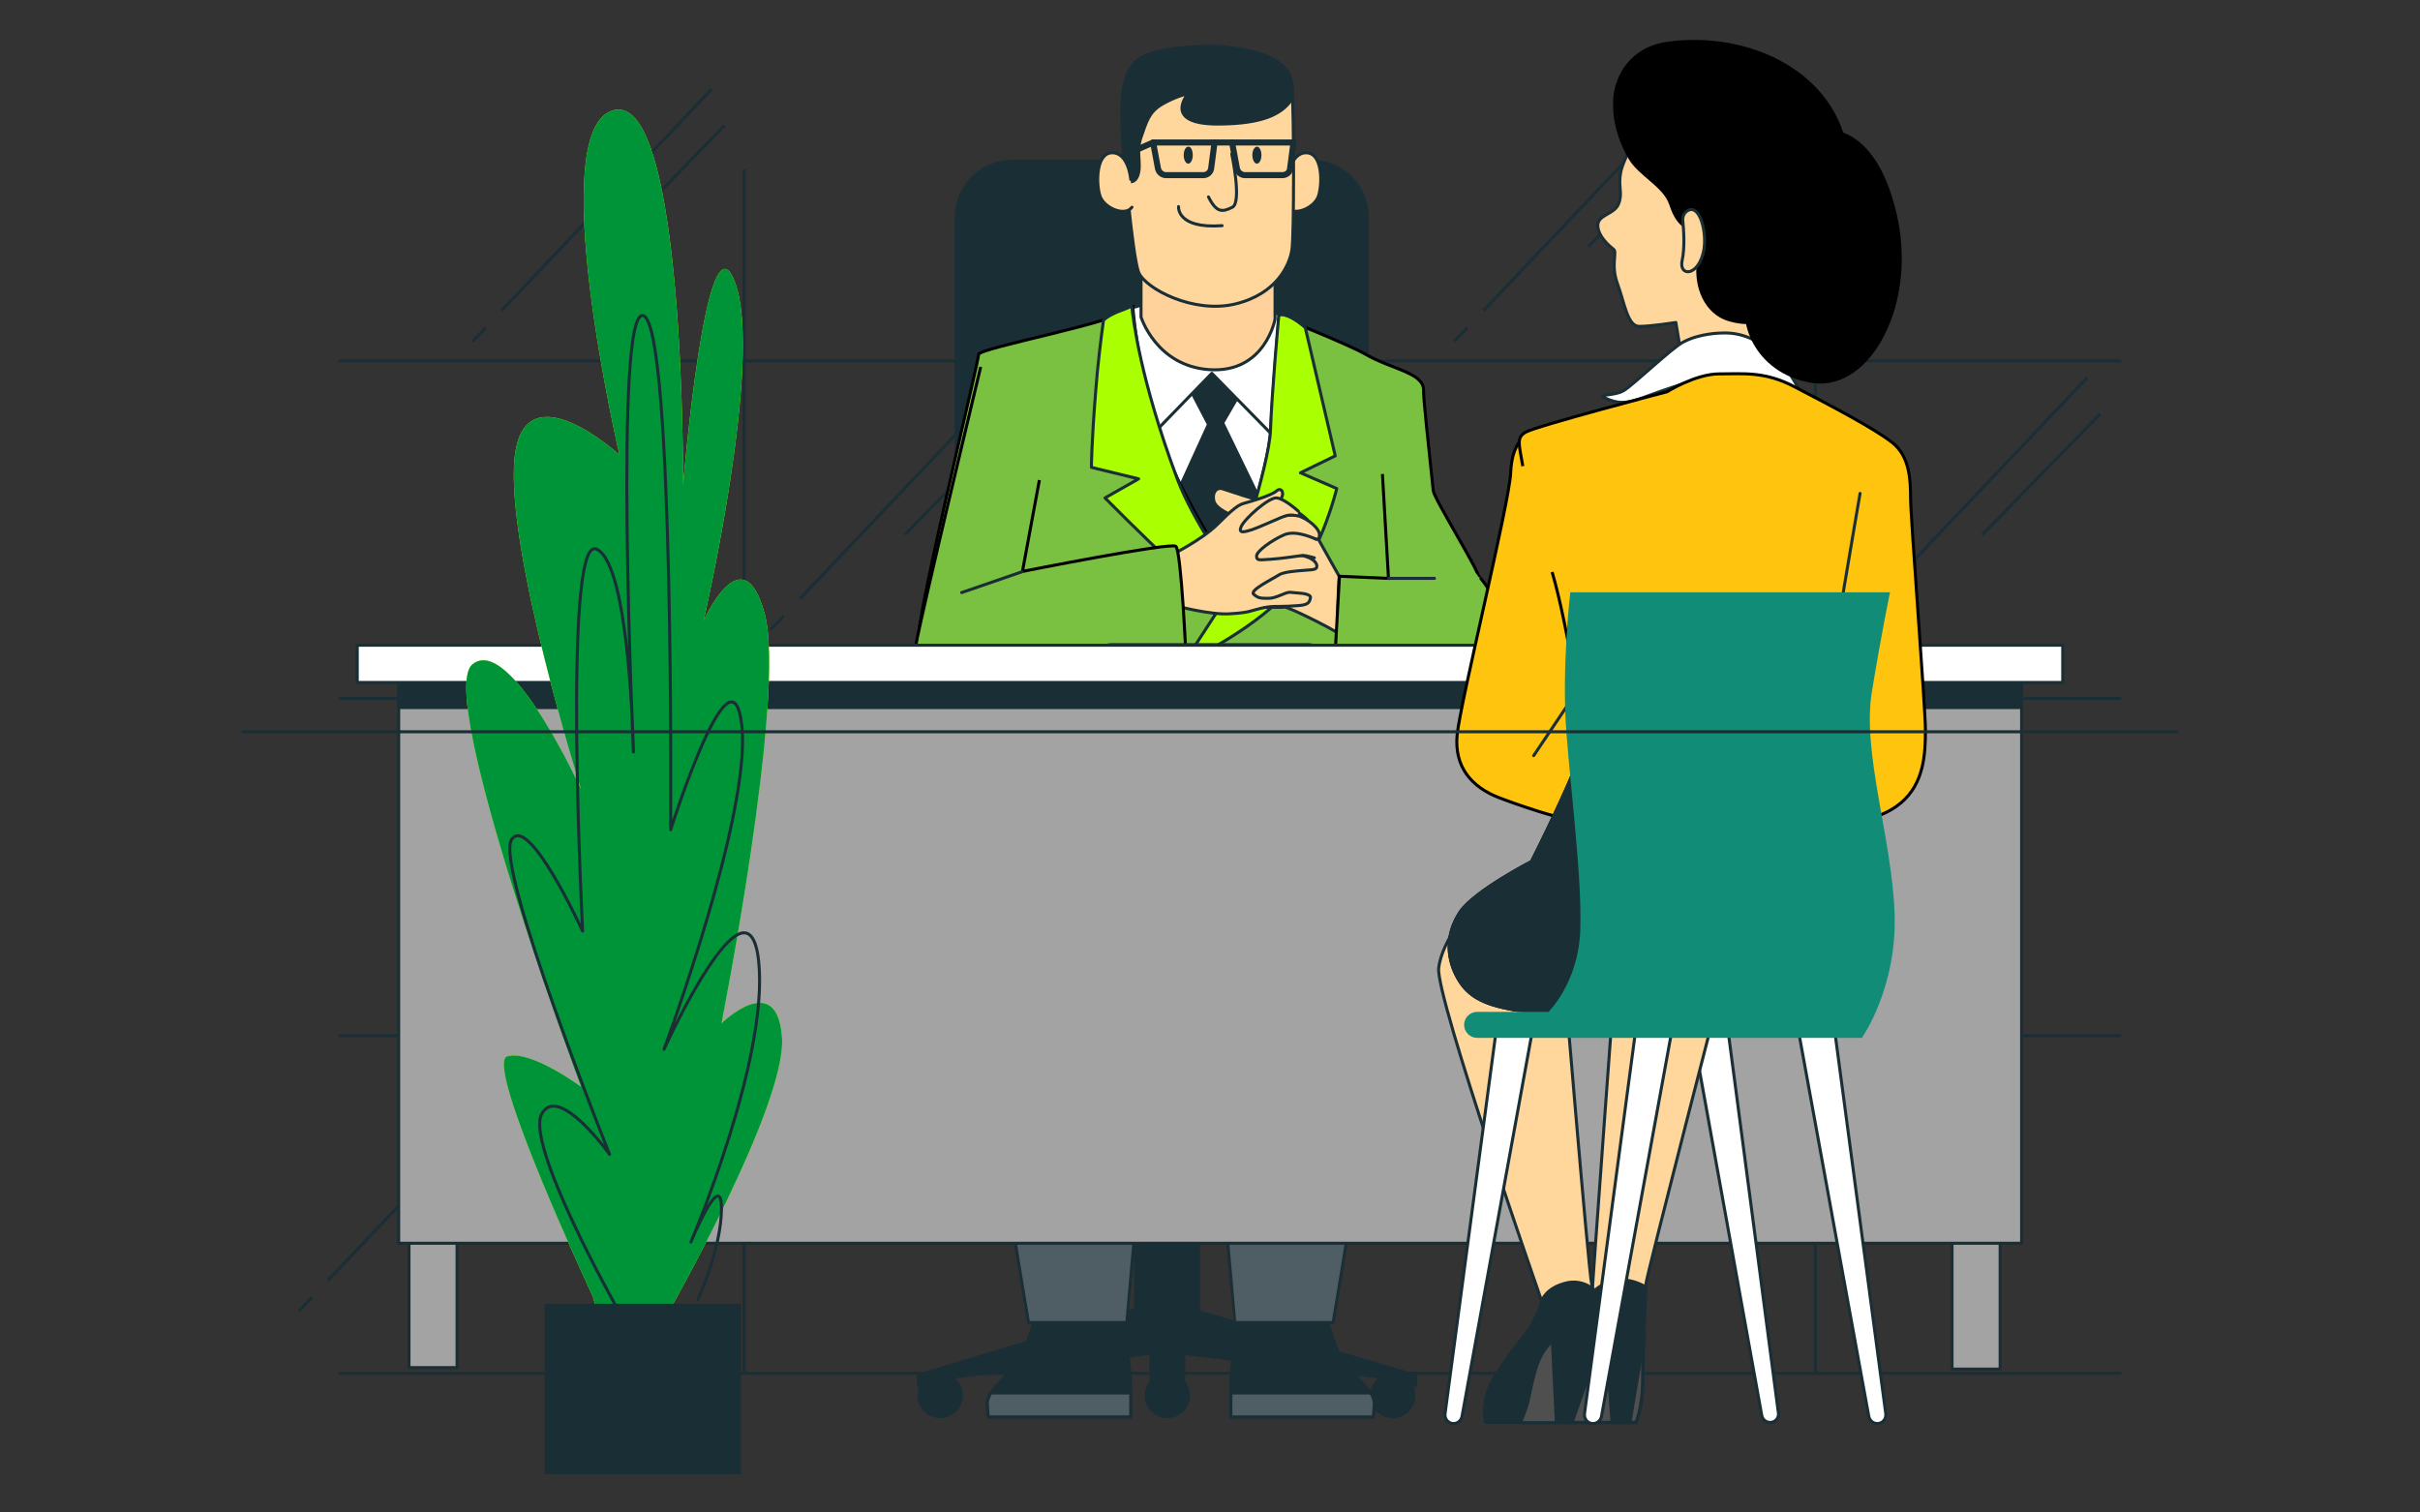 <?xml version="1.0" encoding="utf-8"?>
<!-- Generator: Adobe Illustrator 24.3.0, SVG Export Plug-In . SVG Version: 6.00 Build 0)  -->
<svg version="1.1" id="Layer_1" xmlns="http://www.w3.org/2000/svg" xmlns:xlink="http://www.w3.org/1999/xlink" x="0px" y="0px"
	 viewBox="0 0 800 500" style="enable-background:new 0 0 800 500;" xml:space="preserve">
<rect x="0" y="0" width="800" height="500" fill="#333333" stroke="none"/>
<style type="text/css">
	.st0{fill:#E1E1E1;}
	.st1{fill:#FAFAFA;}
	.st2{fill:#FFFFFF;}
	.st3{fill:#ECECEC;}
	.st4{fill:#F5F5F5;}
	.st5{fill:#004033;}
	.st6{fill:#1A2E35;}
	.st7{fill:#7AC142;}
	.st8{fill:#FFD4B8;stroke:#1A2E35;stroke-width:0.25;stroke-linecap:round;stroke-linejoin:round;stroke-miterlimit:10;}
	.st9{fill:#9E493E;}
	.st10{fill:#FFC40D;stroke:#000000;stroke-width:0.25;stroke-miterlimit:10;}
	.st11{opacity:0.3;}
	.st12{fill:#FFB68C;}
	.st13{fill:#375A64;}
	.st14{fill:none;stroke:#000000;stroke-miterlimit:10;}
	.st15{fill:#7AC142;stroke:#000000;stroke-width:0.5;stroke-miterlimit:10;}
	.st16{fill:#FFD4B8;stroke:#1A2E35;stroke-width:0.5;stroke-linecap:round;stroke-linejoin:round;stroke-miterlimit:10;}
	.st17{fill:none;stroke:#FFFFFF;stroke-linecap:round;stroke-linejoin:round;stroke-miterlimit:10;}
	.st18{fill:#FF9A6C;}
	.st19{fill:none;stroke:#1A2E35;stroke-linecap:round;stroke-linejoin:round;stroke-miterlimit:10;}
	.st20{fill:#FFFFFF;stroke:#1A2E35;stroke-linecap:round;stroke-linejoin:round;stroke-miterlimit:10;}
	.st21{clip-path:url(#XMLID_6_);fill:#FF9A6C;}
	.st22{opacity:0.3;clip-path:url(#XMLID_7_);fill-opacity:0.7;}
	.st23{fill:none;stroke:#1A2E35;stroke-width:0.25;stroke-linecap:round;stroke-linejoin:round;stroke-miterlimit:10;}
	.st24{clip-path:url(#XMLID_8_);fill:#FF9A6C;}
	.st25{clip-path:url(#XMLID_9_);fill:#FF9A6C;}
	.st26{opacity:0.3;clip-path:url(#XMLID_10_);fill-opacity:0.7;}
	.st27{opacity:0.3;clip-path:url(#XMLID_11_);fill-opacity:0.7;}
	.st28{fill:#118C76;}
	.st29{opacity:0.3;clip-path:url(#XMLID_12_);fill:#FFFFFF;fill-opacity:0.7;}
	.st30{clip-path:url(#XMLID_13_);fill:#004033;}
	.st31{fill:#FFFFFF;stroke:#000000;stroke-width:2;stroke-linecap:round;stroke-linejoin:round;stroke-miterlimit:10;}
	.st32{fill:#FFFFFF;stroke:#000000;stroke-linecap:round;stroke-linejoin:round;stroke-miterlimit:10;}
	.st33{fill:#1A2E35;stroke:#000000;stroke-linecap:round;stroke-linejoin:round;stroke-miterlimit:10;}
	.st34{fill:#FFC40D;}
	.st35{fill:#FFFFFF;stroke:#000000;stroke-width:0.75;stroke-linecap:round;stroke-linejoin:round;stroke-miterlimit:10;}
	.st36{fill:#8C8C8C;stroke:#000000;stroke-width:0.75;stroke-linecap:round;stroke-linejoin:round;stroke-miterlimit:10;}
	.st37{fill:#FFBF9D;}
	.st38{stroke:#000000;stroke-linecap:round;stroke-linejoin:round;stroke-miterlimit:10;}
	.st39{fill:#011612;}
	.st40{fill:#7AC142;stroke:#000000;stroke-width:0.75;stroke-miterlimit:10;}
	.st41{fill:#5AE4A7;stroke:#000000;stroke-linecap:round;stroke-linejoin:round;stroke-miterlimit:10;}
	.st42{fill:#308618;stroke:#000000;stroke-width:0.5;stroke-miterlimit:10;}
	.st43{fill:#308618;}
	.st44{opacity:0.6;}
	.st45{fill:#27393C;stroke:#000000;stroke-width:0.75;stroke-miterlimit:10;}
	.st46{fill:#375A64;stroke:#000000;stroke-width:0.75;stroke-miterlimit:10;}
	.st47{opacity:0.2;}
	.st48{fill:#009438;}
	.st49{fill:#005E38;}
	.st50{fill:#FF4F5B;}
	.st51{fill:none;stroke:#1A2E35;stroke-miterlimit:10;}
	.st52{fill:#1A2E35;stroke:#1A2E35;stroke-linecap:round;stroke-linejoin:round;stroke-miterlimit:10;}
	.st53{fill:#7AC142;stroke:#000000;stroke-miterlimit:10;}
	.st54{fill:#AAFF00;stroke:#1A2E35;stroke-linecap:round;stroke-linejoin:round;stroke-miterlimit:10;}
	.st55{fill:#FFD29C;stroke:#1A2E35;stroke-linecap:round;stroke-linejoin:round;stroke-miterlimit:10;}
	.st56{fill:#FFD69C;stroke:#1A2E35;stroke-linecap:round;stroke-linejoin:round;stroke-miterlimit:10;}
	.st57{fill:none;stroke:#1A2E35;stroke-width:2;stroke-linecap:round;stroke-linejoin:round;stroke-miterlimit:10;}
	.st58{fill:#4E5E64;stroke:#1A2E35;stroke-linecap:round;stroke-linejoin:round;stroke-miterlimit:10;}
	.st59{fill:#FFC40D;stroke:#000000;stroke-miterlimit:10;}
	.st60{fill:#A3A3A3;stroke:#1A2E35;stroke-linecap:round;stroke-linejoin:round;stroke-miterlimit:10;}
	.st61{fill:#AAFF00;}
	.st62{fill:#1A2E35;stroke:#1A2E35;stroke-miterlimit:10;}
	.st63{fill:#4F4F4F;stroke:#1A2E35;stroke-linecap:round;stroke-linejoin:round;stroke-miterlimit:10;}
	.st64{fill:#EEF8EE;stroke:#000000;stroke-miterlimit:10;}
	.st65{fill:#FFC000;}
	.st66{fill:#FF9A6C;stroke:#000000;stroke-width:0.5;stroke-miterlimit:10;}
	.st67{fill:#118C76;stroke:#000000;stroke-miterlimit:10;}
	.st68{fill:#FFC40D;stroke:#000000;stroke-width:0.5;stroke-miterlimit:10;}
	.st69{fill:#7BC043;stroke:#000000;stroke-width:0.5;stroke-miterlimit:10;}
	.st70{fill:#FFBC98;stroke:#000000;stroke-width:0.5;stroke-miterlimit:10;}
	.st71{fill:url(#SVGID_1_);}
	.st72{fill:#F5F5F5;stroke:#000000;stroke-miterlimit:10;}
	.st73{fill:#FFFFFF;stroke:#000000;stroke-miterlimit:10;}
	.st74{fill:#7BC043;}
	.st75{fill:#FFC10E;stroke:#000000;stroke-width:0.75;stroke-miterlimit:10;}
	.st76{fill:#FFC10E;}
	.st77{fill:#5AE4A7;}
	.st78{fill:#FFFFFF;stroke:#1A2E35;stroke-miterlimit:10;}
	.st79{fill:#FFD8B6;stroke:#000000;stroke-miterlimit:10;}
	.st80{fill:#5AE4A7;stroke:#1A2E35;stroke-linecap:round;stroke-linejoin:round;stroke-miterlimit:10;}
	.st81{fill:none;stroke:#4C4C4C;stroke-linecap:round;stroke-linejoin:round;stroke-miterlimit:10;}
	.st82{fill:#FFAD80;}
	.st83{fill:#4C4C4C;stroke:#1A2E35;stroke-linecap:round;stroke-linejoin:round;stroke-miterlimit:10;}
	.st84{fill:#FFAD80;stroke:#000000;stroke-miterlimit:10;}
	.st85{fill:#B5B5B5;stroke:#1A2E35;stroke-linecap:round;stroke-linejoin:round;stroke-miterlimit:10;}
	.st86{fill:#FFFFFF;stroke:#1A2E35;stroke-width:0.75;stroke-linecap:round;stroke-linejoin:round;stroke-miterlimit:10;}
	.st87{fill:#808080;stroke:#1A2E35;stroke-linecap:round;stroke-linejoin:round;stroke-miterlimit:10;}
	.st88{fill:#9A4648;}
	.st89{fill:#FFC40D;stroke:#000000;stroke-width:0.75;stroke-miterlimit:10;}
	.st90{fill:#FFCAA4;stroke:#1A2E35;stroke-width:0.75;stroke-linecap:round;stroke-linejoin:round;stroke-miterlimit:10;}
	.st91{fill:#FFCAA4;stroke:#1A2E35;stroke-width:0.25;stroke-linecap:round;stroke-linejoin:round;stroke-miterlimit:10;}
	.st92{clip-path:url(#XMLID_15_);fill:#7AC142;stroke:#000000;stroke-width:0.5;stroke-miterlimit:10;}
	.st93{opacity:0.5;clip-path:url(#XMLID_15_);fill:#FFFFFF;}
	.st94{fill:#7AC142;stroke:#231F20;stroke-width:0.75;stroke-miterlimit:10;}
	.st95{opacity:0.2;fill-opacity:0.7;}
	.st96{fill:#FFC488;}
	.st97{fill:none;stroke:#FFFFFF;stroke-miterlimit:10;}
	.st98{opacity:0.5;fill:#FFFFFF;}
</style>
<g>
	<g>
		<g>
			<line class="st51" x1="112" y1="454" x2="701.2" y2="454"/>
			<line class="st51" x1="112" y1="342.4" x2="701.2" y2="342.4"/>
			<line class="st51" x1="112" y1="230.9" x2="701.2" y2="230.9"/>
			<line class="st51" x1="112" y1="119.3" x2="701.2" y2="119.3"/>
			<line class="st51" x1="246" y1="56" x2="246" y2="454.3"/>
			<line class="st51" x1="600.1" y1="56" x2="600.1" y2="454.3"/>
		</g>
		<g>
			<line class="st51" x1="259.1" y1="203.6" x2="254.7" y2="208.2"/>
			<line class="st51" x1="333.8" y1="124.8" x2="264.4" y2="198"/>
			<line class="st51" x1="338.1" y1="136.8" x2="299.1" y2="176.8"/>
		</g>
		<g>
			<line class="st51" x1="615.3" y1="203.6" x2="610.9" y2="208.2"/>
			<line class="st51" x1="690" y1="124.8" x2="620.6" y2="198"/>
			<line class="st51" x1="694.3" y1="136.8" x2="655.3" y2="176.8"/>
		</g>
		<g>
			<line class="st51" x1="103.1" y1="428.9" x2="98.8" y2="433.5"/>
			<line class="st51" x1="177.8" y1="350.1" x2="108.4" y2="423.3"/>
			<line class="st51" x1="182.2" y1="362" x2="143.2" y2="402.1"/>
		</g>
		<g>
			<line class="st51" x1="160.6" y1="108.3" x2="156.2" y2="112.9"/>
			<line class="st51" x1="235.2" y1="29.5" x2="165.8" y2="102.7"/>
			<line class="st51" x1="239.6" y1="41.4" x2="200.6" y2="81.5"/>
		</g>
		<g>
			<line class="st51" x1="485.1" y1="108.3" x2="480.7" y2="112.9"/>
			<line class="st51" x1="559.8" y1="29.5" x2="490.4" y2="102.7"/>
			<line class="st51" x1="564.1" y1="41.4" x2="525.1" y2="81.5"/>
		</g>
		<g>
			<line class="st51" x1="384.8" y1="319.5" x2="380.4" y2="324.1"/>
			<line class="st51" x1="459.4" y1="240.7" x2="390" y2="313.9"/>
			<line class="st51" x1="463.8" y1="252.7" x2="424.8" y2="292.7"/>
		</g>
	</g>
	<g>
		<path id="XMLID_121_" class="st52" d="M451.9,316.5H316.1V71.8c0-10.2,8.3-18.5,18.5-18.5h98.9c10.2,0,18.5,8.3,18.5,18.5V316.5z"
			/>
		<path id="XMLID_126_" class="st52" d="M468,454.7l-71.8-21.1V410h-4v-86.7h-12.8V410h-4v22.9l-71.8,21.7v3.4h1
			c-0.5,1-0.8,2.1-0.8,3.3c0,3.9,3.1,7,7,7c3.9,0,7-3.1,7-7c0-2.5-1.3-4.6-3.2-5.9l0.1-0.1l65.8-7.9v9.5c-1,1.2-1.6,2.8-1.6,4.4
			c0,3.9,3.1,7,7,7c3.9,0,7-3.1,7-7c0-1.7-0.6-3.2-1.6-4.4v-9.5l65.6,7.9c-2.1,1.2-3.5,3.5-3.5,6c0,3.9,3.1,7,7,7c3.9,0,7-3.1,7-7
			c0-1.2-0.3-2.3-0.8-3.3h1.4V454.7z"/>
		<path id="XMLID_122_" class="st20" d="M451.1,348.3H319.4c-4,0-7.3-3.3-7.3-7.3v-17.4c0-4,3.3-7.3,7.3-7.3h131.7
			c4,0,7.3,3.3,7.3,7.3v17.4C458.4,345.1,455.1,348.3,451.1,348.3z"/>
		<g>
			<rect id="XMLID_119_" x="335.7" y="264.4" class="st20" width="101.6" height="56.5"/>
			<g>
				<g>
					<path id="XMLID_64_" class="st20" d="M377.2,101.9l-15.6,6.1c0,0,5.6,35,13.1,53c7.4,18,35,46.7,35,46.7s14.2-20.7,19.2-37.2
						c5-16.5-0.2-62.7-0.2-62.7s-4.5-2.9-11.5-4.1C410.1,102.6,377.2,101.9,377.2,101.9z"/>
					<polygon id="XMLID_62_" class="st52" points="392.3,126.5 399.5,140.3 387.5,166.6 406.7,195.5 418.4,169.1 404.2,139.8 
						411.7,126.9 401.1,116.3 					"/>
					<path id="XMLID_46_" class="st20" d="M379.4,100.3l-5,1.4l-4.7,8.3l11.7,33.2l19.2-19.8l21,21.4c0,0,2.5-33.4,2.5-37.2
						s-3.4-5.2-5.9-5.9C415.7,101,379.4,100.3,379.4,100.3z"/>
					<path id="XMLID_65_" class="st53" d="M374.5,101.7c0,0,2.1,30,14.7,56.4c6.4,13.6,18.5,32.7,18.5,32s12-36.1,12.4-48
						c0.5-12,2.7-37.4,2.7-37.4s23.1,9.2,28.6,12.4c8.6,5,19.4,6.1,19.2,12c-0.1,2.1,1.4,16.1,3.2,33.1c0.3,2.7,14.8,25.9,15.1,28.7
						c3.1,28.3-7.5,40.2-8,40.4c-0.9,0.2-19.6,0-19.6,0s10.1,46.2,11.7,48.7c1.6,2.5,1.6,2.5,1.6,2.5H394l-3.4-10.1l-3,10.1h-82.8
						l11.1-50.3h-12.2c0,0-3.2-6.3,1.1-30c4.3-23.7,18.7-83,18.7-85C323.5,115,369.7,106.6,374.5,101.7z"/>
					<g id="XMLID_44_">
						<line id="XMLID_45_" class="st20" x1="391.7" y1="218.9" x2="390.6" y2="272.2"/>
						<path id="XMLID_69_" class="st54" d="M422.7,198.7c13.3-12.4,19.2-37.2,19.2-37.2l-12-5.2l11.5-5.6l-9.9-42.4
							c-5.6-4.9-8.9-4.7-8.8-3.6c0,0-2.3,25.5-2.7,37.4s-12.4,47.4-12.4,48c0,0.7-13.3-17.9-18.5-32c-12.2-32.8-14.5-52.7-14.9-56.4
							c0-0.3-0.3-0.4-0.6-0.3c-1.7,1-5.8,1.8-8.8,4.4c-0.8,5.9-1.9,14.3-2.6,23.7c-1.4,17.4-1.4,25-1.4,25l15.6,3.8l-11.1,6.3
							c0,0,12.2,12.4,22.3,21.7c10.1,9.2,16.9,12.6,16.9,12.6l-13,20C391.7,218.9,409.4,211.1,422.7,198.7z"/>
					</g>
					<path id="XMLID_61_" class="st55" d="M377.2,85.4v19.4c0,0,5,16.2,22.6,17.4c18.5,1.2,21.7-16.7,21.7-16.7V88.4
						C421.4,88.4,387.1,96.7,377.2,85.4z"/>
					<g>
						<path id="XMLID_59_" class="st56" d="M425.7,59.3c0,0,0.7-8.8,6.1-8.8s5.4,10.1,4.1,14.2s-8.3,7-10.6,3.8"/>
						<path id="XMLID_43_" class="st56" d="M403.2,15.4c0,0-19.9-0.7-26.8,4.3S371,38.5,371,42.9s3.3,41.7,5.4,47.1
							c2.2,5.4,18.1,13.8,31.9,10.5c13.8-3.3,18.1-13,18.8-18.1c0.7-5.1,0.7-43.8,0-54C426.4,18.3,413,16.4,403.2,15.4z"/>
						<path id="XMLID_42_" class="st52" d="M427.3,32.4c-0.1-1.6-0.1-3-0.2-4c-0.7-10.1-14.1-12-23.9-13c0,0-19.9-0.7-26.8,4.3
							S371,38.5,371,42.9c0,1.7,0.5,8.8,1.3,16.9c1.3,0.5,2.9,0.6,3.8-1.7c1.4-4-0.7-7.6,1.1-12.7s2.5-8.3,6.9-10.9s8.7-3.6,8.7-3.6
							s-9.1,10.5,10.9,10.1C416.5,40.8,423.8,38.2,427.3,32.4z"/>
						<path id="XMLID_41_" class="st19" d="M407.2,50.9c0,0,3.4,16,0.2,17.6c-3.2,1.6-5.2,2-7.9-3.4"/>
						<path id="XMLID_40_" class="st19" d="M389.6,68.3c0,0-0.7,7.4,14.4,6.3"/>
						<path id="XMLID_39_" class="st6" d="M394.3,51.3c0,1.6-0.7,2.8-1.5,2.8c-0.8,0-1.5-1.3-1.5-2.8c0-1.6,0.7-2.8,1.5-2.8
							C393.7,48.4,394.3,49.7,394.3,51.3z"/>
						<path id="XMLID_38_" class="st6" d="M417,51.3c0,1.6-0.7,2.8-1.5,2.8c-0.8,0-1.5-1.3-1.5-2.8c0-1.6,0.7-2.8,1.5-2.8
							C416.3,48.4,417,49.7,417,51.3z"/>
						<path id="XMLID_37_" class="st57" d="M397.8,57.9h-12.3c-1.3,0-2.4-0.9-2.7-2.2l-1.6-8.6h20.3l-1.1,8.4
							C400.3,56.9,399.1,57.9,397.8,57.9z"/>
						<path id="XMLID_36_" class="st57" d="M423.9,57.9h-12.3c-1.3,0-2.4-0.9-2.7-2.2l-1.6-8.6h20.3l-1.1,8.4
							C426.5,56.9,425.3,57.9,423.9,57.9z"/>
						<line id="XMLID_35_" class="st57" x1="401.5" y1="47.1" x2="407.4" y2="47.1"/>
						<line id="XMLID_57_" class="st57" x1="381.2" y1="47.1" x2="371.5" y2="51.4"/>
						<path id="XMLID_58_" class="st56" d="M373.8,59.3c0,0-0.7-8.8-6.1-8.8c-5.4,0-5.4,10.1-4.1,14.2s8.3,7,10.6,3.8"/>
					</g>
				</g>
				<g>
					<g>
						<path id="XMLID_68_" class="st56" d="M432.2,171.8c0,0-4.8-4.7-10.8-6c-3.5-0.8-2.3-0.3-4.1-0.3c-1.8,0-10.8-3.2-13.1-3.9
							c-2.3-0.7-3.6,1.6-2.9,4.1c0.7,2.5,5.5,4.6,7.3,5c1.8,0.5,1,0.5,1,0.5s2.9,7.2,1.6,9.9s-6.1,8.8-4.5,13.1
							c1.6,4.3,4.1,6.5,9,6.5c5,0,7.9,0.2,9,0c1.1-0.2,21.2,9.7,18.9,9.9c-2.3,0.2-0.9-20.1-0.9-20.1L432.2,171.8z"/>
						<path id="XMLID_66_" class="st56" d="M386.6,183.8c0,0,10.6-5.2,15.8-10.4s7-6.5,8.8-7c1.8-0.5,9-2.5,10.8-4.1
							c1.8-1.6,3.2,1.4,0.5,3.6c-2.7,2.3-5.2,3.6-6.3,4.3c-1.1,0.7-2.3,3.8-2.3,3.8s11.1-4.7,14.9-3.6c3.8,1.1,7.6,4.5,7.4,6.6
							c-0.2,2-0.9,1-3.4,0.8c-2.5-0.2-6-1.3-8.7-0.2c-2.7,1.1-5.9,3.8-5.9,5s3.2,1.8,5.6,1.6c2.5-0.2,4.3-0.9,6.8-0.5
							c2.5,0.5,4.5,1.8,4.7,3.2c0.2,1.4-0.9,1.4-3.6,1.6s-7.4,0.5-9,1.6c-1.6,1.1-9.7,5-8.3,6.3s2.2,1.4,4.9,1.4s5.6-2.1,7.2-2
							c2.1,0.2,3.3,0.3,3.3,0.3s3.8,0.2,3.4,1.6c-0.5,2.4-1.8,2.4-7.2,2.7c-4.3,0.2-5.4-0.2-9.2,0.7s-3.6,1.4-10.1,1.8
							c-6.5,0.5-18.3-2.7-18.3-2.7L386.6,183.8z"/>
						<path id="XMLID_123_" class="st56" d="M429.2,169c0,0-4.6-4.2-7.2-4.4c-2.6-0.2-10.6,6.9-11.7,9.5c-1.1,2.6,1.5,1.6,3.6,1
							c2.1-0.7,7.8-3.3,9.8-4.1c2-0.8,2.8-0.9,5.2-0.5"/>
						<path id="XMLID_124_" class="st56" d="M435.1,178.3c0,0-6.5-3.3-10.6-1.5c-4.1,1.8-9.1,5.4-9.1,7c0,1.6,0.8,1.3,4.4,1.1
							s10-1.2,10.9-1.3c0.9,0,3.8,0.8,3.8,0.8"/>
					</g>
					<path id="XMLID_63_" class="st53" d="M343.6,158.7l-5.6,30.2c0,0,48.9-9.7,50.7-8.3s3.4,37.2,3.4,37.2s-63.2,11-70.6,13.5
						c-7.4,2.5-15.1,2.9-17.8,0.7c-2.7-2.3-2.9-7.9-0.9-18.9c2-11.1,21.4-91.8,21.4-91.8"/>
					<path id="XMLID_67_" class="st53" d="M457,156.7l2,34.5l-16.2-0.7l-1.6,28.6c0,0,44.8,10.4,47.3,11.8s2-1.4,5-5.6
						c2.9-4.3,5.4-13.5,5.2-17.6c-0.2-4.1-9.5-17.6-9.7-16.9"/>
					<line id="XMLID_71_" class="st19" x1="459" y1="191.2" x2="474.2" y2="191.2"/>
					<line id="XMLID_72_" class="st19" x1="337.9" y1="189" x2="317.9" y2="195.9"/>
				</g>
			</g>
			<g id="XMLID_75_">
				<g id="XMLID_73_">
					<path id="XMLID_74_" class="st52" d="M342.7,433.5c0,0-3.3,14.1-7.9,19c-4.6,4.9-8.8,8.2-8.5,12.1c0.3,3.9,0.3,3.9,0.3,3.9
						h47.1c0,0,0-4.9,0-11.8s-2.9-19-2.9-23.9s-29.4,0.3-29.4,0.3"/>
					<path id="XMLID_78_" class="st58" d="M327.5,460.6c-0.8,1.3-1.2,2.6-1.1,3.9c0.3,3.9,0.3,3.9,0.3,3.9h47.1c0,0,0-3.1,0-7.9
						H327.5z"/>
				</g>
				<path id="XMLID_70_" class="st58" d="M383.6,308.5c0,0,4.6-29.1-3.3-42.5c-7.9-13.4-35.3-13.7-50.7-4.6
					c-15.4,9.2-21.3,24.2-15.8,43.5c5.6,19.3,18.4,19.7,18.4,19.7s-3.3,26.5-3.3,37c0,10.5,11.1,75.6,11.1,75.6h32.4
					C372.5,437.1,383,322.3,383.6,308.5z"/>
				<line id="XMLID_76_" class="st20" x1="332.3" y1="324.6" x2="335.5" y2="297.7"/>
			</g>
			<g id="XMLID_79_">
				<g id="XMLID_82_">
					<path id="XMLID_84_" class="st52" d="M437.9,433.5c0,0,3.3,14.1,7.9,19s8.8,8.2,8.5,12.1c-0.3,3.9-0.3,3.9-0.3,3.9h-47.1
						c0,0,0-4.9,0-11.8s2.9-19,2.9-23.9s29.4,0.3,29.4,0.3"/>
					<path id="XMLID_83_" class="st58" d="M453.2,460.6c0.8,1.3,1.2,2.6,1.1,3.9c-0.3,3.9-0.3,3.9-0.3,3.9h-47.1c0,0,0-3.1,0-7.9
						H453.2z"/>
				</g>
				<path id="XMLID_81_" class="st58" d="M397.1,308.5c0,0-4.6-29.1,3.3-42.5c7.9-13.4,35.3-13.7,50.7-4.6
					c15.4,9.2,21.5,24.2,15.9,43.5c-5.6,19.3-18.5,19.7-18.5,19.7s3.3,26.5,3.3,37c0,10.5-11.1,75.6-11.1,75.6h-32.4
					C408.2,437.1,397.7,322.3,397.1,308.5z"/>
				<line id="XMLID_80_" class="st20" x1="448.4" y1="324.6" x2="445.1" y2="297.7"/>
			</g>
		</g>
	</g>
	<g id="XMLID_77_">
		<path id="XMLID_91_" class="st52" d="M367.6,213.1h64.7c3.8,0,6.9,3.1,6.9,6.9v30c0,3.8-3.1,6.9-6.9,6.9h-19.4l5.1,13.7L402,257
			h-34.4c-3.8,0-6.9-3.1-6.9-6.9v-30C360.7,216.2,363.8,213.1,367.6,213.1z"/>
		<g id="XMLID_86_">
			<circle id="XMLID_85_" class="st59" cx="416.2" cy="234.2" r="3.8"/>
			<circle id="XMLID_87_" class="st59" cx="398.2" cy="234.2" r="3.8"/>
			<circle id="XMLID_88_" class="st59" cx="380.2" cy="234.2" r="3.8"/>
		</g>
	</g>
	<g>
		<polygon class="st52" points="364.6,229.9 353.3,253.9 385.5,253.9 396.8,231.1 		"/>
		<polygon class="st59" points="435.4,229.9 364.6,229.9 376,253.9 446.7,253.9 		"/>
	</g>
	<g>
		<rect id="XMLID_118_" x="135.2" y="247" class="st60" width="15.9" height="205.1"/>
		<rect id="XMLID_120_" x="645.3" y="247.5" class="st60" width="15.9" height="205.1"/>
		<rect id="XMLID_117_" x="131.8" y="213.3" class="st60" width="536.5" height="197.7"/>
		<rect id="XMLID_34_" x="131.8" y="213.3" class="st52" width="536.5" height="20.6"/>
		<rect id="XMLID_114_" x="118.1" y="213.3" class="st20" width="563.8" height="12.3"/>
	</g>
	<g>
		<g>
			<path class="st61" d="M196,428.6c0,0-36.2-77.1-28.3-79.4c7.9-2.2,24.4,10.1,24.4,10.1s-48.4-129.7-35.9-139.7
				c12.5-10.1,35.9,41.4,35.9,41.4s-25-79.4-22-109.5s34.7-1.1,34.7-1.1s-25.4-108.4-1.8-114c23.6-5.6,22.8,124.1,22.8,124.1
				s7.7-92.8,17.2-67.1c9.5,25.7-10.4,111.8-10.4,111.8s13-29.1,20.2-2.2c7.2,26.8-14.3,135.3-14.3,135.3s18.3-17.9,20,4.5
				c1.7,22.4-37.9,91.7-37.9,91.7l-22.4,2.2L196,428.6z"/>
			<path class="st48" d="M196,428.6c0,0-36.2-77.1-28.3-79.4c7.9-2.2,24.4,10.1,24.4,10.1s-48.4-129.7-35.9-139.7
				c12.5-10.1,35.9,41.4,35.9,41.4s-25-79.4-22-109.5s34.7-1.1,34.7-1.1s-25.4-108.4-1.8-114c23.6-5.6,22.8,124.1,22.8,124.1
				s7.7-92.8,17.2-67.1c9.5,25.7-10.4,111.8-10.4,111.8s13-29.1,20.2-2.2c7.2,26.8-14.3,135.3-14.3,135.3s18.3-17.9,20,4.5
				c1.7,22.4-37.9,91.7-37.9,91.7l-22.4,2.2L196,428.6z"/>
			<path class="st19" d="M203.7,431.9c0,0-30.2-53.7-24.6-63.7c5.6-10.1,22.4,13.4,22.4,13.4s-38-95-32.4-104
				c5.6-8.9,23.5,30.2,23.5,30.2s-6.7-130.8,4.5-126.3c11.2,4.5,12.3,67.1,12.3,67.1s-6.7-148.7,3.4-144.2
				c10.1,4.5,8.9,169.9,8.9,169.9s20.1-63.7,23.5-34.7c3.4,29.1-25.7,107.3-25.7,107.3s27.9-61.5,31.3-29.1
				c3.4,32.4-22.4,92.8-22.4,92.8s10.1-24.6,10.1-11.2c0,13.4-7.8,30.2-7.8,30.2"/>
		</g>
		<rect x="180.6" y="431.5" class="st62" width="63.9" height="55.3"/>
	</g>
	<g>
		<path id="XMLID_89_" class="st56" d="M543.3,41.1c0,0-6.5,10.8-7.5,15.7c-1,4.9,0.7,6.9-0.7,10.5c-1.3,3.6-6.9,3.6-6.9,7.2
			s3.9,6.9,5.2,7.9c1.3,1-1,5.2,1.3,11.4c2.3,6.2,3.3,14.1,7.2,14.1c3.9,0,12.1-1.3,12.1-1.3l2,11.9l27-2.5c0,0-0.3-11.8,6.9-16.7
			c7.2-4.9,21.4-33,12.9-51.4C594.3,29.7,558.7,26.1,543.3,41.1z"/>
		<path id="XMLID_90_" d="M534.3,27.5c-0.9,2.7-1.2,5.7-1,8.9c0.3,5.7,2.3,11.4,5.2,16.3c3.3,5.5,11.3,9,13.3,14.9
			c0.7,2,2.3,7.2,6.9,8.5c4.6,1.3,3.6,1.3,2.3,10.1s2.6,17.7,10.5,20c7.9,2.3,15.4,0.3,21.6-4.6s18-25.2,18.3-43.5
			c0.6-32.4-31.4-48.3-60.2-44.3C542.5,15,536.7,20.3,534.3,27.5z"/>
		<path id="XMLID_94_" class="st20" d="M569,110.1c0,0-7,0-12.6,3c-3.7,1.9-16.4,14.1-19.6,16c-3.3,2-9.5,1-5.9,2.6
			c3.6,1.6,6.2,2,12.4-0.3c6.2-2.3,19.3-6.9,23.2-6.9s18.3,2,19.6,2.3c1.3,0.3,9.8,4.3,9.8,4.3s-4.3-9.2-9.2-13.7
			C581.9,112.7,575.9,109.7,569,110.1z"/>
		<path id="XMLID_95_" class="st56" d="M558.4,69.4c-1.4,0.5-2.3,2-2.1,3.6c0.3,2.9,0.7,8.9-0.2,13c-1.3,5.6,5.6,5.6,7.2-3.6
			C564.2,76.3,561.9,68.1,558.4,69.4z"/>
		<g id="XMLID_99_">
			<path id="XMLID_97_" class="st59" d="M503.7,144.8c0,0-3.9,2-4.3,11.4c-0.3,9.5-16.7,76.2-17.7,86.7c-1,10.5,4.6,17.3,14.1,20.9
				c9.5,3.6,27.5,9.5,30.7,7.9c3.3-1.6,9.5-35.3,11.8-50c2.3-14.7-25.2-65.7-26.5-67.7S506,145.1,503.7,144.8z"/>
			<line id="XMLID_98_" class="st19" x1="525" y1="223" x2="507" y2="249.8"/>
		</g>
		<path id="XMLID_103_" class="st20" d="M559.7,342.1l22.7,125.8c0.3,1.7,2,2.7,3.6,2.2l0,0c1.3-0.4,2.1-1.7,1.9-3l-16.8-127.6
			L559.7,342.1z"/>
		<g id="XMLID_113_">
			<path id="XMLID_108_" class="st56" d="M534.5,314.6c0,0-8.5,114.8-8.5,118.1c0,3.3-8.8,37.6-8.8,37.6h23.6c0,0,2.3-4.6,2.3-14.1
				c0-9.5,1-29.8,1-31.7c0-2,26.2-103.4,26.2-103.4s-1.3-10.1-14.1-16C543.3,299.2,536.4,312,534.5,314.6z"/>
			<g id="XMLID_112_">
				<path id="XMLID_115_" class="st52" d="M543,456.2c0-8.7,0.8-26.3,1-30.8c-10.9-6.1-17.6,2-17.6,2l0,0c-0.2,3-0.3,4.8-0.3,5.2
					c0,3.3-8.8,37.6-8.8,37.6h23.6C540.7,470.3,543,465.7,543,456.2z"/>
				<path id="XMLID_116_" class="st63" d="M540.7,470.3c0,0,2.3-4.6,2.3-14.1c0-3.5,0.1-8.5,0.3-13.6c-2.3-2.7-7.2-6.7-12.4-0.5
					c-2.3,2.7-8.3,19.8-11.2,28.1H540.7z"/>
				<path id="XMLID_109_" class="st52" d="M530.9,442.2l2,28.1h5.9l4.9-28.8C543.6,441.5,537.1,433.7,530.9,442.2z"/>
			</g>
		</g>
		<g id="XMLID_107_">
			<path id="XMLID_102_" class="st56" d="M486.7,299.5c0,0-10.1,11.1-11.1,20.6c-1,9.5,34,109.9,34,109.9s-0.7,5.2-5.6,11.4
				c-4.9,6.2-11.8,15-12.8,20.9c-1,5.9,0,7.9,0,7.9h23.2c0,0,8.2-20.9,11.4-26.2c3.3-5.2,1.3-15.4,0.3-20
				c-1-4.6-9.8-110.2-9.8-110.2S509.6,291.7,486.7,299.5z"/>
			<path id="XMLID_110_" class="st52" d="M526,444.1c2.8-4.5,1.7-12.8,0.8-17.9c-1.9-1.5-5-3-8.9-2.1c-6.9,1.6-8.2,5.9-8.2,5.9
				s-0.7,5.2-5.6,11.4c-4.9,6.2-11.8,15-12.8,20.9c-1,5.9,0,7.9,0,7.9h23.2C514.5,470.3,522.7,449.4,526,444.1z"/>
			<path id="XMLID_111_" class="st63" d="M502.6,470.3h11.9c0,0,7.3-18.6,10.8-25.1c-1.8-1.6-7.1-5.7-12.2-1.7
				c-6.2,4.9-6.9,17-8.5,21.6C503.9,467.2,503.2,469,502.6,470.3z"/>
			<path id="XMLID_106_" class="st52" d="M513.2,443.5l1.3,26.8h4.3l7.2-26.2C526,444.1,519.4,437.6,513.2,443.5z"/>
		</g>
		<g>
			<path id="XMLID_96_" class="st59" d="M513.1,189.1c5.4,18.4,10.3,52.8,10.3,56c0,5.9-17.1,39.7-17.1,39.7s-19,9.8-23.6,16.7
				c-4.6,6.9-4.6,14.4-1.3,20.9c3.3,6.5,8.2,9.5,19,11.4s111.2,0,111.2,0s10.5-12.8,5.6-33c-2.3-9.4-4.8-17.6-7.5-29.1
				c0,0,10.8,0.3,18.6-6.2c7.9-6.5,8.2-16.7,8.2-24.2s-4.9-70.3-4.9-76.5s-0.3-14.1-6.2-18.6c-5.9-4.6-19.6-11.8-32.1-18.3
				c-9.8-5.2-17-4.3-24.9-4.3c-7.9,0-17.3,5.9-17.3,5.9s-43.5,11.4-46.8,13.4c-3.1,1.8-2.1,4-0.9,11.2"/>
			<path id="XMLID_92_" class="st19" d="M614.9,163.1c0,0-13.4,77.8-13.4,82.1c0,4.3,8.2,26.5,8.2,26.5"/>
			<path class="st62" d="M522.7,248.4c-3.2,10.3-16.4,36.4-16.4,36.4s-19,9.8-23.6,16.7c-4.6,6.9-4.6,14.4-1.3,20.9
				c3.3,6.5,8.2,9.5,19,11.4c10.8,2,111.2,0,111.2,0s10.5-12.8,5.6-33c-2.3-9.4-4.8-17.6-7.5-29.1l-8.2-23.3H522.7z"/>
		</g>
		<path id="XMLID_101_" class="st20" d="M494.6,340.7l-16.9,126.7c-0.2,1.7,1.1,3.2,2.8,3.2l0,0c1.4,0,2.5-1,2.8-2.3l23.1-126.6
			L494.6,340.7z"/>
		<path id="XMLID_105_" class="st20" d="M606.5,340.7l16.9,126.7c0.2,1.7-1.1,3.2-2.8,3.2h0c-1.4,0-2.5-1-2.8-2.3l-23.1-126.6
			L606.5,340.7z"/>
		<path id="XMLID_104_" class="st20" d="M540.7,340.7l-16.9,126.7c-0.2,1.7,1.1,3.2,2.8,3.2l0,0c1.4,0,2.5-1,2.8-2.3l23.1-126.6
			L540.7,340.7z"/>
		<path id="XMLID_100_" class="st28" d="M624.8,195.8H519.1c0,0-2.9,24.9-1.3,46.1c1.6,21.3,5.2,48.4,4.6,65.8
			c-0.7,17.3-10.5,26.8-10.5,26.8h-23.6c-2.3,0-4.3,1.9-4.3,4.3l0,0c0,2.3,1.9,4.3,4.3,4.3h127.2c0,0,11.8-16.7,10.8-41.5
			c-1-24.9-10.8-53-7.5-72.9C622.1,208.6,624.8,195.8,624.8,195.8z"/>
		<path id="XMLID_93_" d="M596.8,43.9c0,0-6.5,2.6-6.9,8.8c-0.3,6.2-2.3,27.5-10.1,39.6c-7.9,12.1,0,31.4,19.3,34.3
			c19.3,2.9,35-26.2,27.8-56.3C619.7,40.3,603.3,41.3,596.8,43.9z"/>
	</g>
	<line class="st19" x1="80.3" y1="241.9" x2="719.7" y2="241.9"/>
</g>
</svg>
